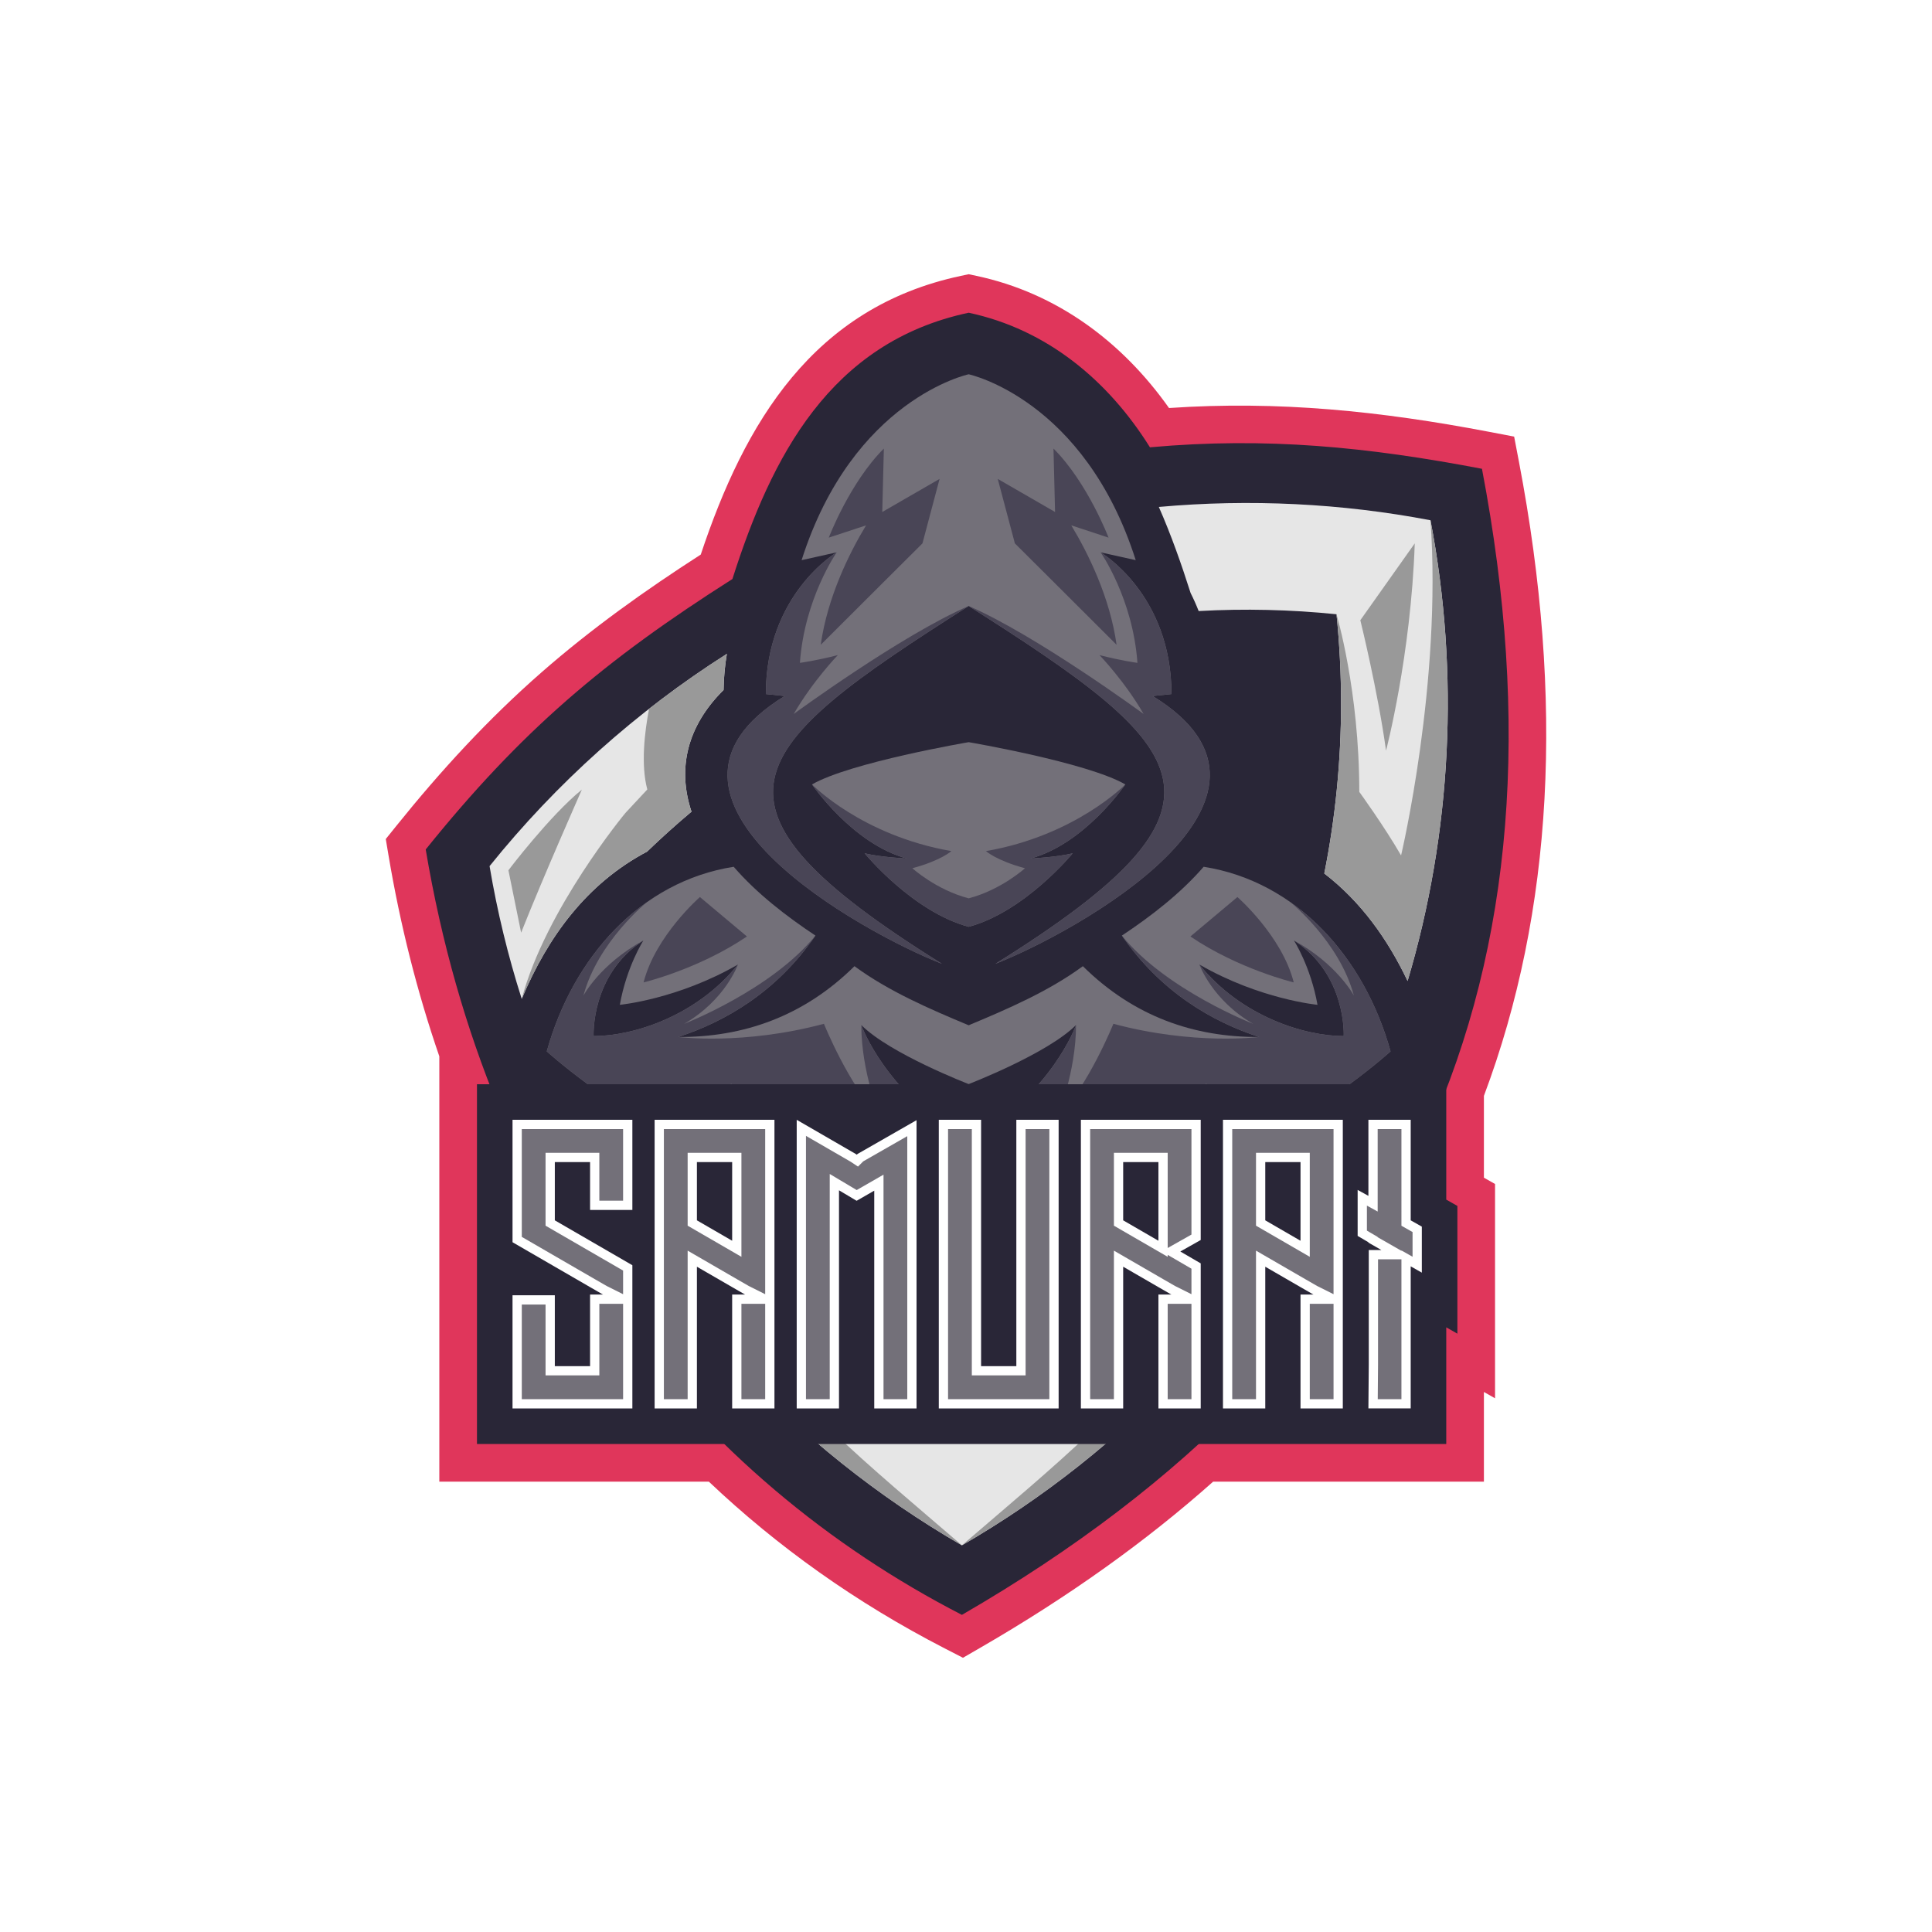 <?xml version="1.0" encoding="utf-8"?>
<!-- Generator: Adobe Illustrator 27.5.0, SVG Export Plug-In . SVG Version: 6.00 Build 0)  -->
<svg version="1.1" id="Layer_1" xmlns:xodm="http://www.corel.com/coreldraw/odm/2003"
	 xmlns="http://www.w3.org/2000/svg" xmlns:xlink="http://www.w3.org/1999/xlink" x="0px" y="0px" viewBox="0 0 2000 2000"
	 style="enable-background:new 0 0 2000 2000;" xml:space="preserve">
<g id="Layer_x5F_1">
	<g id="_2525869589584">
		<rect style="fill:#FFFFFF;" width="2000" height="2000"/>
		<g>
			<path style="fill:#E0365B;" d="M1536.14,1134.44v84.69l11.52,6.52v221.85l-11.52-6.53v92.83h-280.29
				c-69.53,61.88-149.69,119.09-240.57,171.66l-18.43,10.66l-18.94-9.74c-91.94-47.34-173.33-105.47-244.11-172.58H454.78v-440.28
				c-22.94-66.56-40.46-136.01-52.53-207.69l-2.9-17.27l10.97-13.64c46.11-57.33,95.18-110.74,150.61-159.22
				c51.59-45.11,106.99-84.6,164.5-121.62c45.54-136.85,116.41-255.95,269.21-288.48l8.12-1.73l8.12,1.73
				c83.52,17.78,150.96,68.5,199.29,136.78c113.21-7.72,219,3.19,331.26,24.62l26.01,4.97l4.97,26.02
				C1619.52,724.71,1607.87,943.3,1536.14,1134.44L1536.14,1134.44z"/>
			<path style="fill:#292637;" d="M440.7,879.36c98.64-122.63,184.6-195.55,317.48-279.95c40.38-126.75,101.15-245.14,244.58-275.68
				c80.88,17.22,144.28,69.88,187.66,139.32c120.5-10.86,225.42-0.33,343.7,22.25c100.37,525.73-71.34,916.25-538.36,1186.41
				C720.99,1530.26,505.79,1265.93,440.7,879.36L440.7,879.36z"/>
			<path style="fill:#737079;" d="M1002.76,387.45c0,0,119.79,25.52,172.95,192.42l-36.34-8.08c0,0,73.35,43.07,73.35,146.71
				l-19.51,2.02c173.62,106.32-82.28,245.78-162.86,277.25c265.57-165.56,206.31-221.84-27.59-370.43
				C768.87,775.93,709.6,832.21,975.17,997.77c-80.58-31.47-336.48-170.93-162.86-277.25l-19.51-2.02
				c0-103.64,73.35-146.71,73.35-146.71l-36.34,8.08C882.98,412.97,1002.76,387.45,1002.76,387.45L1002.76,387.45z"/>
			<path style="fill:#737079;" d="M1002.76,768.29c0,0,122.52,20.85,162.18,43.75c0,0-41.97,61.64-98.25,76.72
				c0,0,26.92-1.35,43.74-5.39c0,0-49.51,60.46-107.67,76.05c-58.16-15.59-107.67-76.05-107.67-76.05
				c16.82,4.04,43.74,5.39,43.74,5.39c-56.28-15.08-98.25-76.72-98.25-76.72C880.24,789.14,1002.76,768.29,1002.76,768.29
				L1002.76,768.29z"/>
			<path style="fill:#737079;" d="M1303.37,1073.47c-48.92-15.98-101.87-46.73-142.01-104.95c30.16-20.01,60.86-43.72,84.65-71.24
				c96.38,15.17,166.47,93.79,193.5,191.09c0,0-64.96,59.13-150.64,99.18c-14.14-14.84-32.71-38.47-40.1-66.05
				c0,0-2.83,34.77,11.11,78.49c-39.69,68.76-106.39,157.88-257.12,198.27c-150.73-40.39-217.42-129.51-257.12-198.27
				c13.94-43.72,11.11-78.49,11.11-78.49c-7.39,27.58-25.96,51.21-40.09,66.05c-85.69-40.05-150.65-99.18-150.65-99.18
				c27.03-97.3,97.12-175.92,193.5-191.09c23.79,27.52,54.49,51.23,84.65,71.24c-40.14,58.22-93.09,88.97-142.01,104.95
				c66.71,0.43,129.59-20.99,182.39-73.28c35.54,26.12,78.17,44.44,118.22,61.17c40.05-16.73,82.68-35.05,118.22-61.17
				C1173.78,1052.48,1236.66,1073.9,1303.37,1073.47z"/>
			<path style="fill:#292637;" d="M1391.02,1072.54c0,0,3.25-63.64-51.53-98.96c0,0,17.38,27.06,24.38,66.6
				c0,0-59.8-5.65-122.25-41.7C1284.71,1052.15,1350.38,1072.54,1391.02,1072.54z"/>
			<path style="fill:#292637;" d="M1002.76,1299.6c0,0,125.14-31.3,170.96-61.09c0,0-37.84,70.6-170.96,120.57
				c-133.12-49.97-170.96-120.57-170.96-120.57C877.63,1268.3,1002.76,1299.6,1002.76,1299.6L1002.76,1299.6z"/>
			<path style="fill:#292637;" d="M614.51,1072.54c0,0-3.26-63.64,51.52-98.96c0,0-17.38,27.06-24.38,66.6
				c0,0,59.8-5.65,122.25-41.7C720.81,1052.15,655.14,1072.54,614.51,1072.54z"/>
			<path style="fill:#292637;" d="M1002.76,1122.23c0,0,81.35-31.31,111.14-61.1c0,0-24.6,70.61-111.14,120.57
				c-86.54-49.96-111.14-120.57-111.14-120.57C921.41,1090.92,1002.76,1122.23,1002.76,1122.23z"/>
			<path style="fill:#E6E6E6;" d="M995.77,1469.36c-23.11-15.71-45.39-32.43-66.79-50.1c-90.09-36.35-156.99-92.07-213.18-183.76
				c-47.35-22.13-86.37-44.38-123.98-71.37c87.9,182.6,229.33,334.58,403.94,435.59c169.93-98.3,308.44-244.88,396.76-420.99
				c-31.24,20.66-64.26,38.76-102.8,56.77c-61.44,100.26-135.7,157.52-239.08,193.47
				C1032.94,1443.06,1014.64,1456.54,995.77,1469.36z"/>
			<path style="fill:#E6E6E6;" d="M1388.25,728.37c0,59.76-5.92,118.61-17.35,175.85c37.68,28.99,65.38,67.47,86.24,111.3
				c45.64-153.48,54.01-318.2,23.7-476.95c-91.88-17.54-186.97-22.27-281.22-13.78c12.72,28.9,23.34,59.11,32.89,89.08
				c3.08,6.11,5.86,12.34,8.34,18.69c47.47-2.64,95.37-1.53,142.68,3.32C1386.68,666.59,1388.25,697.47,1388.25,728.37
				L1388.25,728.37z"/>
			<path style="fill:#E6E6E6;" d="M715.84,840.23c-14.8-44.36-4.84-88.32,33.19-125.96c0.21-12.65,1.34-25.14,3.42-37.39
				c-93.47,59.37-176.49,133.74-245.65,219.73c7.91,47,19.09,92.9,33.28,137.45c27.18-64.6,67.39-119.47,129.84-152.51
				C684.79,867.21,700.11,853.43,715.84,840.23L715.84,840.23z"/>
			<path style="fill:#494556;" d="M1030.35,997.77c80.58-31.47,336.48-170.93,162.86-277.25l19.51-2.02
				c0-103.64-73.35-146.71-73.35-146.71s33.36,47.65,38.1,114.39c0,0-16.35-2.11-39.28-8.03c0,0,26.06,26.98,45.69,60.97
				c0,0-111.39-81.72-181.12-111.78C1236.66,775.93,1295.92,832.21,1030.35,997.77L1030.35,997.77z"/>
			<path style="fill:#494556;" d="M1050.6,562.52c0,0,65.35,65.02,105.29,104.97c-6.88-49.01-29.32-94.57-46.91-123.64l38.58,12.7
				c0,0-21.68-56.89-57.01-92.22l1.65,65.69l-59.34-34.26L1050.6,562.52z"/>
			<path style="fill:#494556;" d="M1303.37,1073.47c0,0-67.07,8.79-150.79-13.64c0,0-26.04,64.65-57.88,96.49
				c0,0,19.2-46.78,19.2-95.19c0,0-24.6,70.61-111.14,120.57c-86.54-49.96-111.14-120.57-111.14-120.57
				c0,48.41,19.2,95.19,19.2,95.19c-31.84-31.84-57.88-96.49-57.88-96.49c-83.71,22.43-150.79,13.64-150.79,13.64
				c48.92-15.98,101.87-46.73,142.01-104.95c-45.65,56.28-136.02,91.41-136.02,91.41c42.78-24.7,55.76-61.45,55.76-61.45
				c-43.09,53.67-108.76,74.06-149.39,74.06c0,0-3.26-63.64,51.52-98.96c-44.86,24.5-62.06,57.05-62.06,57.05
				c15.01-56.02,65.92-96.87,65.92-96.87c-49.97,35.13-86.17,90.86-103.88,154.61c0,0,64.96,59.13,150.65,99.18
				c11.74-12.33,26.54-30.73,35.46-52.42l4.63-13.63c0,0,16.64,27.24,16.64,72.59c0,0,23.93,62.35,87.55,108.97
				c0,0-19.22-32.1-29.14-64.55c45.83,29.79,170.96,61.09,170.96,61.09s125.14-31.3,170.96-61.09
				c-9.91,32.45-29.14,64.55-29.14,64.55c63.62-46.62,87.55-108.97,87.55-108.97c0-45.35,16.64-72.59,16.64-72.59l4.64,13.63
				c8.91,21.69,23.71,40.09,35.46,52.42c85.68-40.05,150.64-99.18,150.64-99.18c-17.71-63.75-53.91-119.48-103.87-154.61
				c0,0,50.91,40.85,65.91,96.87c0,0-17.2-32.55-62.06-57.05c54.78,35.32,51.53,98.96,51.53,98.96
				c-40.64,0-106.31-20.39-149.4-74.06c0,0,12.98,36.75,55.76,61.45c0,0-90.37-35.13-136.02-91.41
				C1201.5,1026.74,1254.45,1057.49,1303.37,1073.47L1303.37,1073.47z"/>
			<path style="fill:#494556;" d="M1061.07,898.79c0,0-24.6,22.37-58.31,31.15c-33.7-8.78-58.31-31.15-58.31-31.15
				c29.66-7.95,40.43-17.74,40.43-17.74c-92.75-16.03-144.3-69.01-144.3-69.01s41.97,61.64,98.25,76.72c0,0-26.92-1.35-43.74-5.39
				c0,0,49.51,60.46,107.67,76.05c58.16-15.59,107.67-76.05,107.67-76.05c-16.82,4.04-43.74,5.39-43.74,5.39
				c56.28-15.08,98.25-76.72,98.25-76.72s-51.54,52.98-144.3,69.01C1020.64,881.05,1031.41,890.84,1061.07,898.79L1061.07,898.79z"
				/>
			<path style="fill:#494556;" d="M1280.97,928.62c0,0,46.14,40.24,58.31,88.37c0,0-56.92-13.66-106.98-47.55L1280.97,928.62
				L1280.97,928.62z"/>
			<path style="fill:#999999;" d="M1450.39,885.54c-17.51-30.32-43.26-65.8-43.26-65.8c0-105.21-23.6-183.86-23.6-183.86
				c3.15,30.71,4.72,61.59,4.72,92.49c0,59.76-5.92,118.61-17.35,175.85c37.68,28.99,65.38,67.47,86.24,111.3
				c45.64-153.48,54.01-318.2,23.7-476.95C1492.83,706.41,1450.39,885.54,1450.39,885.54L1450.39,885.54z"/>
			<path style="fill:#999999;" d="M1408.2,642.04c0,0,18.1,73.14,26.62,135.01c0,0,25.75-97.89,29.73-214.56L1408.2,642.04z"/>
			<path style="fill:#494556;" d="M724.55,928.62c0,0-46.14,40.24-58.31,88.37c0,0,56.92-13.66,106.98-47.55L724.55,928.62z"/>
			<path style="fill:#999999;" d="M995.77,1599.71l-0.01,0.01c-174.61-101.01-316.04-252.99-403.94-435.59
				c37.61,26.99,76.63,49.24,123.98,71.37c56.19,91.69,123.09,147.41,213.18,183.76c21.4,17.67,43.68,34.39,66.79,50.1
				c-127.46-34.15-236.13-132.98-236.13-132.98l-21.85,3.9C817.41,1451.73,898.4,1515.88,995.77,1599.71z"/>
			<path style="fill:#999999;" d="M997,1468.52l-0.15,0.1l-0.2,0.14l-0.88,0.6c127.46-34.15,236.13-132.98,236.13-132.98l21.85,3.9
				c-79.62,111.45-160.61,175.6-257.98,259.43c169.93-98.3,308.43-244.88,396.75-420.98c-31.24,20.66-64.26,38.76-102.8,56.77
				c-61.44,100.26-135.7,157.52-239.08,193.47C1033.33,1442.76,1015.44,1455.95,997,1468.52L997,1468.52z"/>
			<path style="fill:#999999;" d="M540.08,1034.06c27.18-64.6,67.39-119.47,129.84-152.51c14.87-14.34,30.19-28.12,45.92-41.32
				c-14.8-44.36-4.84-88.32,33.19-125.96c0.21-12.65,1.34-25.14,3.42-37.39c-27.8,17.66-54.68,36.64-80.54,56.87
				c-4.6,24.01-8.66,57.98-1.82,83.49l-22.69,24.37C647.4,841.61,565.11,940.65,540.08,1034.06L540.08,1034.06z"/>
			<path style="fill:#999999;" d="M526.31,900.88c0,0,42.88-56.6,76.04-83.47c0,0-40.02,90.34-62.89,148.08L526.31,900.88
				L526.31,900.88z"/>
			<path style="fill:#494556;" d="M975.17,997.77c-80.58-31.47-336.48-170.93-162.86-277.25l-19.51-2.02
				c0-103.64,73.35-146.71,73.35-146.71s-33.36,47.65-38.09,114.39c0,0,16.34-2.11,39.27-8.03c0,0-26.06,26.98-45.69,60.97
				c0,0,111.4-81.72,181.12-111.78C768.87,775.93,709.6,832.21,975.17,997.77L975.17,997.77z"/>
			<path style="fill:#494556;" d="M954.92,562.52c0,0-65.34,65.02-105.29,104.97c6.88-49.01,29.33-94.57,46.91-123.64l-38.58,12.7
				c0,0,21.68-56.89,57.01-92.22l-1.65,65.69l59.34-34.26L954.92,562.52z"/>
			<polygon style="fill:#292637;" points="1497.16,1122.41 1497.16,1241.84 1508.68,1248.37 1508.68,1380.6 1497.16,1374.07 
				1497.16,1494.81 493.77,1494.81 493.77,1122.41 			"/>
			<path style="fill:#FFFFFF;" d="M610.84,1159.22h43.78V1203v49.54h-43.78V1203h-36.49v60.29l80.27,46.47v1.54v2.69v39.55v3.84
				v56.84V1458l0,0h-43.78l0,0h-36.49h-43.78v-43.78v-73.35h43.78v73.35h36.49v-74.12h13.44l-0.77-0.38l-12.67-7.3l0,0l-80.27-46.47
				v-3.07v-1.15v-39.56v-3.84V1203v-43.78h43.78H610.84L610.84,1159.22z M757.93,1159.22h43.78V1203v106.76v4.23v39.55v3.84V1458
				h-43.78v-117.9h13.44l-0.77-0.38l-12.67-7.3l0,0l-36.49-21.12V1458h-43.78v-172.05v-4.22v-39.56v-3.84V1203v-43.78h43.78
				L757.93,1159.22L757.93,1159.22z M757.93,1284.42V1203h-36.49v60.29L757.93,1284.42z M948.8,1159.6v47.62v65.29V1458h-43.78
				v-225.43l-18.05,10.37l0,0h-0.39l-18.05-10.75V1458h-43.78v-250.78V1203v-39.56v-4.22l61.06,35.33l1.16,0.77l0.77-0.77
				L948.8,1159.6L948.8,1159.6z M1095.89,1414.22V1458l0,0l0,0h-43.78l0,0h-36.49l0,0h-43.78l0,0v-43.78v-255h43.78v255h36.49v-255
				h43.78V1414.22L1095.89,1414.22z M1199.2,1159.22h43.78V1203v80.65l-21.12,11.9l21.12,12.29v1.92v4.23v39.55v3.84V1458h-43.78
				v-117.9h13.44l-0.77-0.38l-12.67-7.3l0,0l-36.49-21.12V1458h-43.78v-172.05v-4.22v-39.56v-3.84V1203v-43.78h43.78H1199.2
				L1199.2,1159.22z M1199.2,1284.42V1203h-36.49v60.29L1199.2,1284.42z M1346.29,1159.22h43.78V1203v106.76v4.23v39.55v3.84V1458
				h-43.78v-117.9h13.44l-0.77-0.38l-12.67-7.3l0,0l-36.49-21.12V1458h-43.78v-172.05v-4.22v-39.56v-3.84V1203v-43.78h43.78
				L1346.29,1159.22L1346.29,1159.22z M1346.29,1284.42V1203h-36.49v60.29L1346.29,1284.42z M1471.87,1269.82v47.62l-11.52-6.53
				v101.39l0,0v45.7h-43.78l0.38-45.7v-61.06v-57.22h13.06l-13.44-7.68v-0.39l-11.14-6.53v-4.22v-39.56v-3.84l11.14,6.15v-78.73
				h43.78v104.07L1471.87,1269.82L1471.87,1269.82z"/>
			<defs>
				<filter id="Adobe_OpacityMaskFilter" filterUnits="userSpaceOnUse" x="540.16" y="1168.8" width="922.12" height="279.61">
					<feColorMatrix  type="matrix" values="1 0 0 0 0  0 1 0 0 0  0 0 1 0 0  0 0 0 1 0"/>
				</filter>
			</defs>
			<mask maskUnits="userSpaceOnUse" x="540.16" y="1168.8" width="922.12" height="279.61" id="id0">
				<defs>
					
						<filter id="Adobe_OpacityMaskFilter_00000016039742548639694370000016472833555866593721_" filterUnits="userSpaceOnUse" x="539.12" y="1167.76" width="924.2" height="281.69">
						<feFlood  style="flood-color:white;flood-opacity:1" result="back"/>
						<feBlend  in="SourceGraphic" in2="back" mode="normal"/>
					</filter>
				</defs>
				
					<mask maskUnits="userSpaceOnUse" x="539.12" y="1167.76" width="924.2" height="281.69" id="id0" style="filter:url(#Adobe_OpacityMaskFilter);">
					<g style="filter:url(#Adobe_OpacityMaskFilter_00000016039742548639694370000016472833555866593721_);">
						<defs>
							
								<filter id="Adobe_OpacityMaskFilter_00000168833358892658006320000003058001157578290320_" filterUnits="userSpaceOnUse" x="539.12" y="1167.76" width="924.2" height="281.69">
								<feFlood  style="flood-color:white;flood-opacity:1" result="back"/>
								<feBlend  in="SourceGraphic" in2="back" mode="normal"/>
							</filter>
						</defs>
						<mask maskUnits="userSpaceOnUse" x="539.12" y="1167.76" width="924.2" height="281.69" id="id0">
							<g style="filter:url(#Adobe_OpacityMaskFilter_00000168833358892658006320000003058001157578290320_);">
							</g>
						</mask>
						
							<linearGradient id="SVGID_1_" gradientUnits="userSpaceOnUse" x1="1001.22" y1="440.03" x2="1001.22" y2="867.109" gradientTransform="matrix(1 0 0 -1 0 2002)">
							<stop  offset="0" style="stop-color:#FFFFFF"/>
							<stop  offset="1" style="stop-color:#000000"/>
						</linearGradient>
						<rect x="539.12" y="1167.76" style="mask:url(#id0);fill:url(#SVGID_1_);" width="924.2" height="281.69"/>
					</g>
				</mask>
				
					<linearGradient id="SVGID_00000026151522043730539350000006560788454263290251_" gradientUnits="userSpaceOnUse" x1="1001.22" y1="440.03" x2="1001.22" y2="867.109" gradientTransform="matrix(1 0 0 -1 0 2002)">
					<stop  offset="0" style="stop-color:#FFFFFF"/>
					<stop  offset="1" style="stop-color:#FFFFFF"/>
				</linearGradient>
				
					<rect x="539.12" y="1167.76" style="fill:url(#SVGID_00000026151522043730539350000006560788454263290251_);" width="924.2" height="281.69"/>
			</mask>
			<path style="fill:#737079;" d="M540.16,1168.8v111.62l75.47,43.69l12.42,7.15l16.98,8.49v-24.46l-80.27-46.47v-75.41h55.67v49.54
				h24.6v-74.15H540.16L540.16,1168.8z M645.03,1349.69h-24.6v74.12h-55.67v-73.35h-24.6v97.95h104.87V1349.69L645.03,1349.69z
				 M687.25,1168.8v279.61h24.6v-153.75l50.87,29.45l12.42,7.15l16.98,8.49V1168.8H687.25L687.25,1168.8z M767.52,1301.05
				l-55.67-32.23v-75.41h55.67V1301.05z M792.12,1349.69h-24.6v98.72h24.6V1349.69z M939.21,1176.14l-45.6,26.1l-5.42,5.41
				l-7.44-4.95l-46.41-26.86v272.57h24.6v-233.1l27.92,16.63l27.75-15.94v232.41h24.6V1176.14L939.21,1176.14z M1086.3,1168.8h-24.6
				v255.01h-55.67V1168.8h-24.6v279.61h104.87L1086.3,1168.8L1086.3,1168.8z M1208.79,1299.04v2.01l-55.67-32.23v-75.41h55.67v98.5
				l24.6-13.87V1168.8h-104.87v279.61h24.6v-153.75l50.87,29.45l12.42,7.15l16.98,8.49v-26.39L1208.79,1299.04z M1233.39,1349.69
				h-24.6v98.72h24.6V1349.69z M1275.61,1168.8v279.61h24.6v-153.75l50.87,29.45l12.42,7.15l16.98,8.49V1168.8H1275.61z
				 M1355.88,1301.05l-55.67-32.23v-75.41h55.67V1301.05z M1380.48,1349.69h-24.6v98.72h24.6V1349.69z M1462.28,1275.41l-11.52-6.53
				V1168.8h-24.6v85.39l-11.14-6.15v25.89l11.14,6.53v0.31l24.6,14.06v-0.37l11.52,6.52V1275.41L1462.28,1275.41z M1450.76,1303.61
				h-24.22v108.77l-0.3,36.03h24.52V1303.61z"/>
		</g>
	</g>
</g>
</svg>
